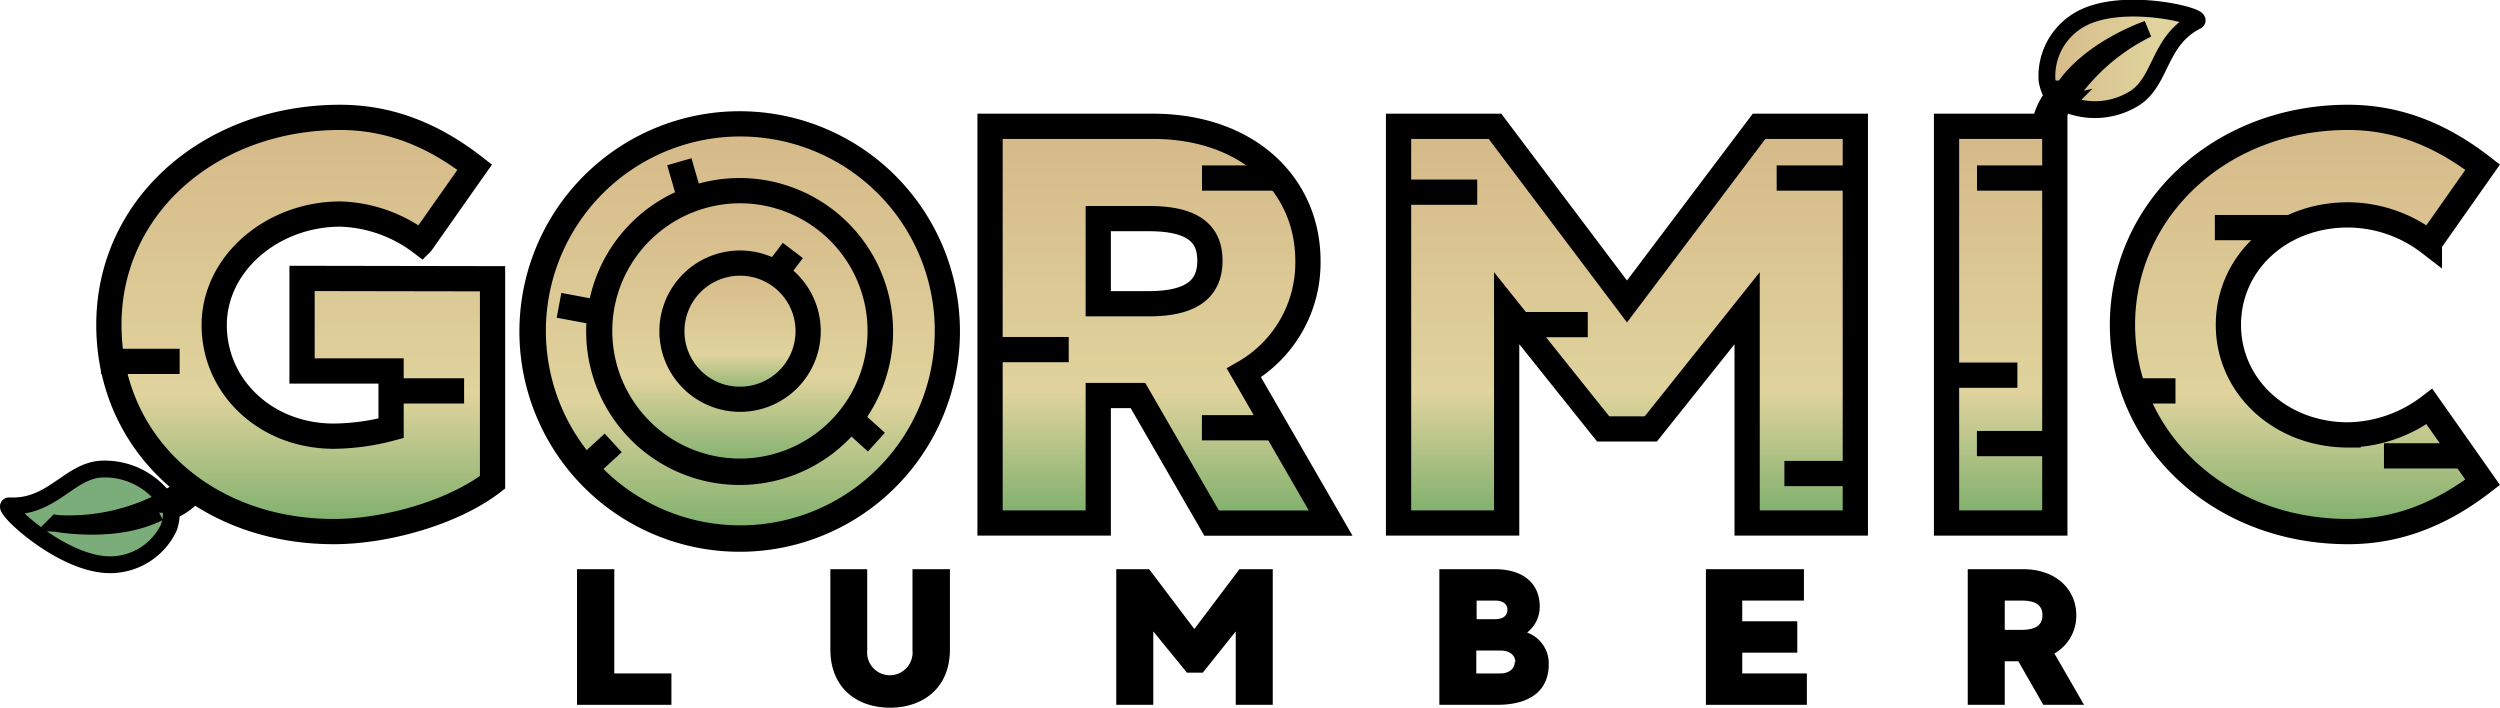 <svg id="Layer_1" data-name="Layer 1" xmlns="http://www.w3.org/2000/svg" xmlns:xlink="http://www.w3.org/1999/xlink" viewBox="0 0 297.13 84.11"><defs><style>.cls-1{fill:url(#linear-gradient);}.cls-2{fill:url(#linear-gradient-2);}.cls-3{fill:none;}.cls-10,.cls-11,.cls-3,.cls-5,.cls-6,.cls-7,.cls-8,.cls-9{stroke:#000;stroke-miterlimit:10;}.cls-3,.cls-5,.cls-6,.cls-7,.cls-8,.cls-9{stroke-width:3px;}.cls-4{fill:url(#linear-gradient-3);}.cls-5{fill:url(#linear-gradient-4);}.cls-6{fill:url(#linear-gradient-5);}.cls-7{fill:url(#linear-gradient-6);}.cls-8{fill:url(#linear-gradient-7);}.cls-9{fill:url(#linear-gradient-8);}.cls-10,.cls-11{stroke-width:2px;}.cls-10{fill:url(#linear-gradient-9);}.cls-11{fill:#7bad7b;}</style><linearGradient id="linear-gradient" x1="899.5" y1="513.43" x2="899.5" y2="562.69" gradientUnits="userSpaceOnUse"><stop offset="0" stop-color="#d5b988"/><stop offset="0.67" stop-color="#e0d39d"/><stop offset="0.99" stop-color="#7caf6b"/></linearGradient><linearGradient id="linear-gradient-2" x1="899.51" y1="521.37" x2="899.51" y2="554.75" xlink:href="#linear-gradient"/><linearGradient id="linear-gradient-3" x1="899.49" y1="529.99" x2="899.49" y2="546.19" xlink:href="#linear-gradient"/><linearGradient id="linear-gradient-4" x1="847.28" y1="512.62" x2="847.28" y2="561.85" xlink:href="#linear-gradient"/><linearGradient id="linear-gradient-5" x1="949.45" y1="513.69" x2="949.45" y2="560.87" xlink:href="#linear-gradient"/><linearGradient id="linear-gradient-6" x1="1004.91" y1="513.69" x2="1004.91" y2="560.84" xlink:href="#linear-gradient"/><linearGradient id="linear-gradient-7" x1="1049.33" y1="513.69" x2="1049.33" y2="560.84" xlink:href="#linear-gradient"/><linearGradient id="linear-gradient-8" x1="1085.21" y1="512.6" x2="1085.21" y2="561.83" xlink:href="#linear-gradient"/><linearGradient id="linear-gradient-9" x1="1054.28" y1="506.48" x2="1072.68" y2="506.48" gradientUnits="userSpaceOnUse"><stop offset="0" stop-color="#d5b988"/><stop offset="0.72" stop-color="#e0d39d"/></linearGradient></defs><title>gormiclogo</title><path class="cls-1" d="M899.5,562.69A24.64,24.64,0,1,1,923,545.43,24.63,24.63,0,0,1,899.5,562.69Z" transform="translate(-811.54 -498.68)"/><path d="M899.48,511.9v3a23.35,23.35,0,0,1,7,1.07,23.11,23.11,0,1,1-7-1.07v-3m0,0a26.18,26.18,0,1,0,7.84,1.21A26.17,26.17,0,0,0,899.48,511.9Z" transform="translate(-811.54 -498.68)"/><path class="cls-2" d="M899.5,554.75a16.69,16.69,0,1,1,7.7-1.88A16.7,16.7,0,0,1,899.5,554.75Z" transform="translate(-811.54 -498.68)"/><path d="M899.49,522.84h0A15.17,15.17,0,1,1,885,533.49a15.21,15.21,0,0,1,14.5-10.65m0-3a18.24,18.24,0,1,0,5.45.85A18,18,0,0,0,899.49,519.84Z" transform="translate(-811.54 -498.68)"/><path class="cls-3" d="M911.61,560.19" transform="translate(-811.54 -498.68)"/><line class="cls-3" x1="80.74" y1="19.22" x2="82.07" y2="23.81"/><line class="cls-3" x1="100.4" y1="49.14" x2="104.16" y2="52.55"/><line class="cls-3" x1="72.32" y1="37.39" x2="66.44" y2="36.29"/><path class="cls-4" d="M899.49,546.19a8.13,8.13,0,1,1,7.72-5.67A8.1,8.1,0,0,1,899.49,546.19Z" transform="translate(-811.54 -498.68)"/><path d="M899.49,531.45h0a6.73,6.73,0,0,1,2,.3,6.6,6.6,0,0,1-2,12.89,6.78,6.78,0,0,1-2-.3,6.6,6.6,0,0,1,2-12.89m0-3a9.59,9.59,0,1,0,2.88.44A9.6,9.6,0,0,0,899.49,528.45Z" transform="translate(-811.54 -498.68)"/><line class="cls-3" x1="94.23" y1="29.77" x2="91.62" y2="33.2"/><line class="cls-3" x1="72.88" y1="52.64" x2="69.36" y2="55.87"/><path class="cls-5" d="M870.08,531.81V556c-4.72,3.64-12.73,5.86-18.86,5.86-15.29,0-26.74-10.37-26.74-24.58s12.19-24.65,27.48-24.65c6.06,0,11.25,2.22,16,5.92l-6.33,9a16.72,16.72,0,0,0-9.63-3.43c-8.08,0-15,5.86-15,13.2s6.13,13.2,14.22,13.2a27.4,27.4,0,0,0,6.8-.94v-6.81H847.44v-11Z" transform="translate(-811.54 -498.68)"/><path class="cls-6" d="M946.79,545.69h-4.72v15.15H929.21V513.69h19.33c11.38,0,18.45,7,18.45,16A15.06,15.06,0,0,1,959.38,543l10.31,17.85H955.54Zm-4.72-10.91h6c5.52,0,7.27-2.09,7.27-5.12s-1.75-5-7.27-5h-6Z" transform="translate(-811.54 -498.68)"/><path class="cls-7" d="M1032.05,513.69v47.15h-12.86V535.31l-11.45,14.35h-5.66l-11.47-14.35v25.53H977.76V513.69h11.46l15.69,20.82,15.7-20.82Z" transform="translate(-811.54 -498.68)"/><path class="cls-8" d="M1055.76,513.69v47.15h-12.87V513.69Z" transform="translate(-811.54 -498.68)"/><path class="cls-9" d="M1100.28,547l6.33,9c-4.72,3.64-9.9,5.86-16,5.86-15.29,0-26.81-11-26.81-24.58s11.52-24.65,26.81-24.65c6.06,0,11.24,2.22,16,5.92l-6.33,9a16,16,0,0,0-9.67-3.33c-8.09,0-14.22,5.73-14.22,13.07s6.22,13.08,14.22,13.08A16.36,16.36,0,0,0,1100.28,547Z" transform="translate(-811.54 -498.68)"/><line class="cls-3" x1="293.63" y1="54.18" x2="283.34" y2="54.18"/><line class="cls-3" x1="272.59" y1="27.05" x2="263.24" y2="27.05"/><line class="cls-3" x1="258.56" y1="46.46" x2="252.95" y2="46.46"/><line class="cls-3" x1="244.32" y1="52.72" x2="234.96" y2="52.72"/><line class="cls-3" x1="239.77" y1="44.59" x2="230.41" y2="44.59"/><line class="cls-3" x1="244.33" y1="21.16" x2="234.97" y2="21.16"/><line class="cls-3" x1="220.51" y1="21.16" x2="211.16" y2="21.16"/><line class="cls-3" x1="221.43" y1="56.28" x2="212.08" y2="56.28"/><line class="cls-3" x1="175.57" y1="22.84" x2="166.22" y2="22.84"/><line class="cls-3" x1="188.71" y1="38.58" x2="179.35" y2="38.58"/><line class="cls-3" x1="152.21" y1="21.16" x2="142.86" y2="21.16"/><line class="cls-3" x1="127.02" y1="41.55" x2="117.66" y2="41.55"/><line class="cls-3" x1="152.2" y1="50.84" x2="142.85" y2="50.84"/><line class="cls-3" x1="55.16" y1="46.46" x2="45.81" y2="46.46"/><line class="cls-3" x1="21.35" y1="42.95" x2="12" y2="42.95"/><path d="M891.34,578.72v3.73H880.12V566.33h4.43v12.39Z" transform="translate(-811.54 -498.68)"/><path d="M924.44,566.33v9.53c0,4.63-3.23,6.93-7.12,6.93s-7.09-2.3-7.09-6.93v-9.53h4.38V576a2.7,2.7,0,0,0,5.38.47,1.85,1.85,0,0,0,0-.47v-9.67Z" transform="translate(-811.54 -498.68)"/><path d="M962.81,566.33v16.12h-4.4v-8.73l-3.92,4.91h-1.88l-4-4.91v8.73h-4.4V566.33h3.91l5.37,7.11,5.36-7.11Z" transform="translate(-811.54 -498.68)"/><path d="M995.61,577.66c0,2.81-1.87,4.79-6.13,4.79h-6.87V566.33h6.59c3.47,0,5.34,1.77,5.34,4.44a3.88,3.88,0,0,1-1.5,3.09A3.9,3.9,0,0,1,995.61,577.66Zm-8.57-7.6v2.21h2.21c1,0,1.45-.48,1.45-1.11s-.46-1.1-1.45-1.1Zm4.6,7.3c0-.76-.62-1.36-1.75-1.36H987v2.72h2.85c1.11,0,1.72-.62,1.72-1.36Z" transform="translate(-811.54 -498.68)"/><path d="M1026.29,578.72v3.73h-12V566.33h11.65v3.73h-7.33v2.46h6.54v3.73h-6.54v2.47Z" transform="translate(-811.54 -498.68)"/><path d="M1051.42,577.27h-1.61v5.18h-4.4V566.33H1052c3.89,0,6.31,2.39,6.31,5.46a5.16,5.16,0,0,1-2.6,4.56l3.52,6.1h-4.84Zm-1.61-3.73h2c1.88,0,2.48-.72,2.48-1.75s-.6-1.73-2.48-1.73h-2Z" transform="translate(-811.54 -498.68)"/><path class="cls-10" d="M1055.77,513c.93-1.92,1.27-2,1.27-2a8.9,8.9,0,0,0,8.29-.7c3.14-2.1,2.8-6.87,7.28-9.12,1-.52-9-3.11-14-.11a7.74,7.74,0,0,0-3.78,7.14,5.39,5.39,0,0,0,.68,1.87,8.55,8.55,0,0,0-1.21,2.27C1054.07,512.94,1055.45,513.68,1055.77,513Zm1-3.75c3.21-4.83,10-7.12,10-7.12a24.35,24.35,0,0,0-9.15,7.79,1.48,1.48,0,0,1-.88-.67Z" transform="translate(-811.54 -498.68)"/><path class="cls-11" d="M833.13,556.8c-1.76,1.22-2.09,1.11-2.09,1.11a8.87,8.87,0,0,0-7.56-3.47c-3.77.29-5.81,4.61-10.82,4.36-1.17-.06,6.26,7.12,12.11,7a7.74,7.74,0,0,0,6.81-4.36,5.06,5.06,0,0,0,.32-2,8.59,8.59,0,0,0,2.18-1.39C834.61,557.72,833.72,556.39,833.13,556.8Zm-2.69,2.79c-5.17,2.63-12.18,1.3-12.18,1.3a24.12,24.12,0,0,0,11.8-2.28,1.44,1.44,0,0,1,.38,1Z" transform="translate(-811.54 -498.68)"/></svg>